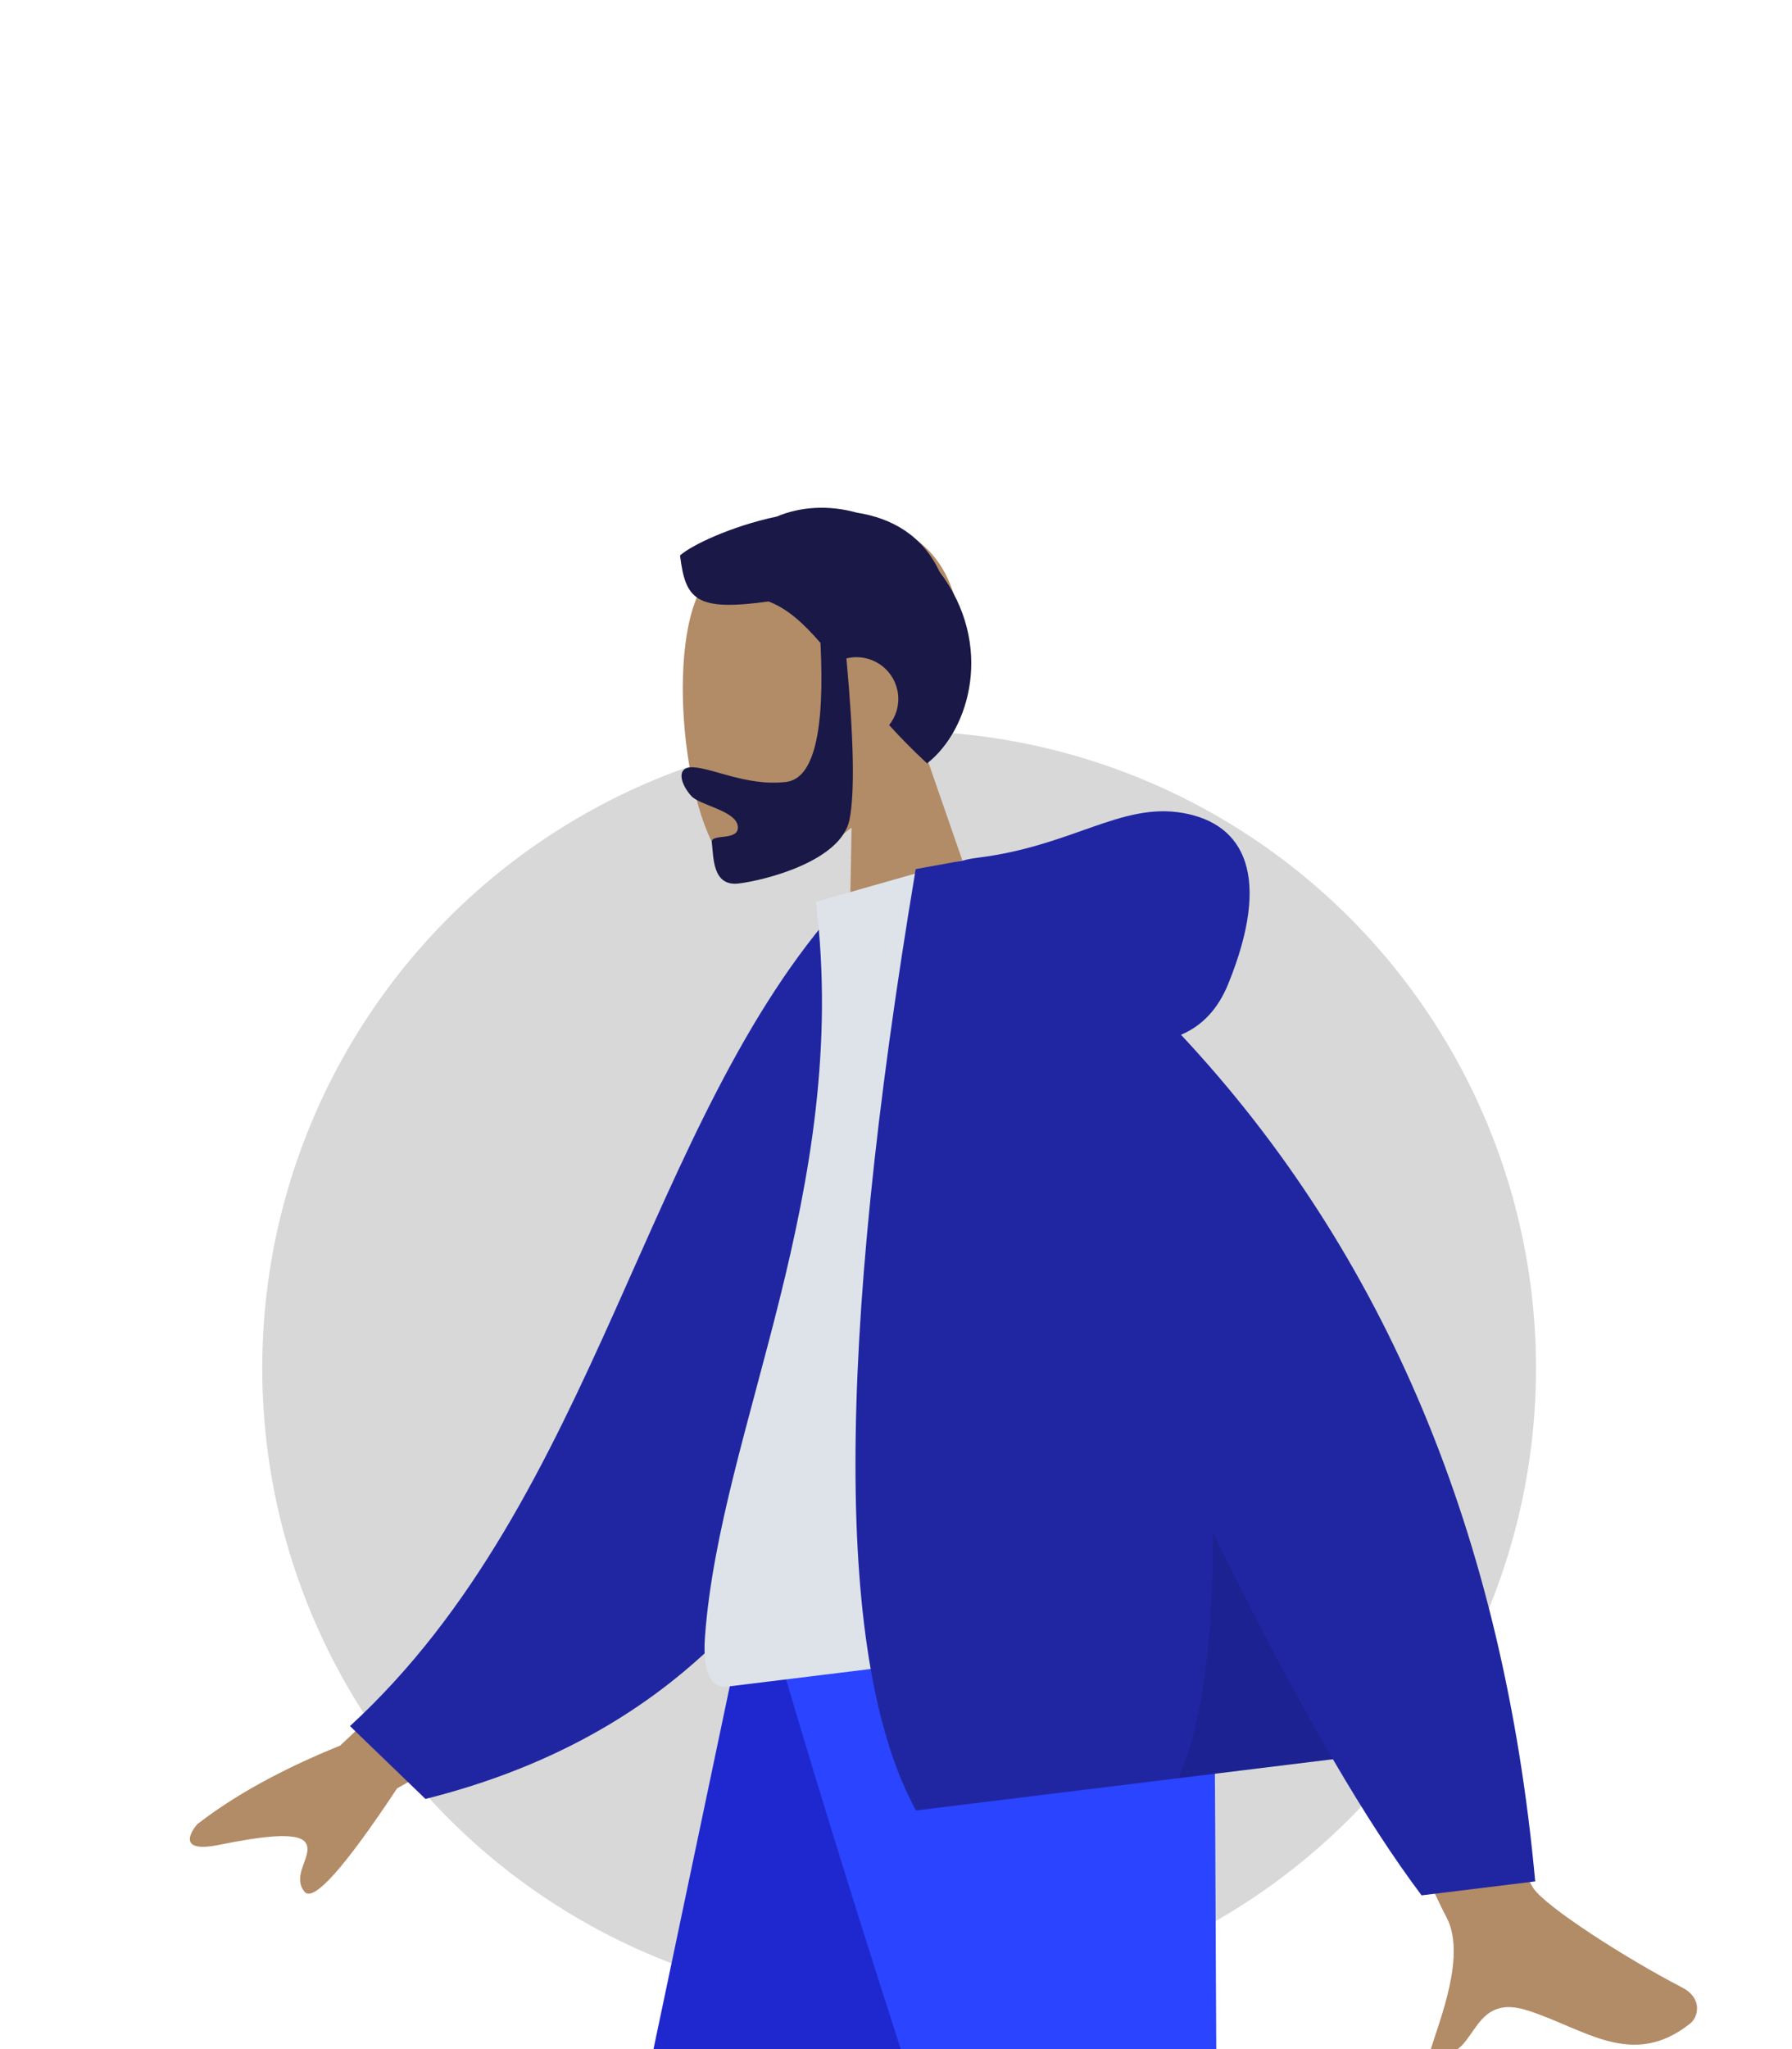 <?xml version="1.0" encoding="UTF-8"?>
<svg width="287px" height="328px" viewBox="0 0 287 328" version="1.1" xmlns="http://www.w3.org/2000/svg" xmlns:xlink="http://www.w3.org/1999/xlink">
    <!-- Generator: Sketch 55.2 (78181) - https://sketchapp.com -->
    <title>Individual</title>
    <desc>Created with Sketch.</desc>
    <g id="Individual" stroke="none" stroke-width="1" fill="none" fill-rule="evenodd">
        <circle id="Oval" fill="#D8D8D8" cx="144" cy="219" r="102"></circle>
        <g id="Humaaan" transform="translate(156.982, 280.5) scale(-1, 1) translate(-156.982, -280.5) translate(-11.018, 39)">
            <g id="Head/Front/Short-Beard" transform="translate(185.036, 66.736) rotate(7) translate(-185.036, -66.736) translate(109.194, 8.924)">
                <g id="Head" stroke-width="1" transform="translate(60.353, 34.577)" fill="#B28B67">
                    <path d="M9.234,38.47 C4.084,32.437 0.599,25.044 1.181,16.759 C2.859,-7.111 36.154,-1.86 42.631,10.188 C49.107,22.235 48.338,52.794 39.967,54.948 C36.629,55.806 29.518,53.703 22.281,49.349 L26.824,81.423 L0,81.423 L9.234,38.47 Z"></path>
                </g>
                <path d="M83.975,53.972 C85.002,68.246 87.718,75.383 92.123,75.383 C98.731,75.383 104.338,71.196 107.238,71.196 C109.352,71.196 108.88,73.836 107.478,75.793 C106.323,77.408 100.693,78.964 100.693,81.468 C100.693,83.971 105.141,82.034 105.141,83.519 C105.141,85.975 105.923,90.593 101.651,90.593 C97.329,90.593 84.935,89.021 82.811,82.618 C81.441,78.486 80.554,69.924 80.153,56.932 C79.89,56.901 79.624,56.885 79.353,56.885 C75.649,56.885 72.647,59.881 72.647,63.577 C72.647,65.453 73.421,67.149 74.667,68.364 C73.116,70.55 71.377,72.833 69.384,75.189 C61.898,70.707 56.343,57.586 63.662,44.982 C65.685,38.807 70.264,35.509 75.673,33.977 C80.054,32.148 84.602,31.942 88.442,33.038 C95.968,33.683 102.688,35.973 104.593,37.333 C104.593,44.444 103.212,46.554 91.42,46.368 C88.522,47.895 86.295,50.525 83.975,53.972 Z" id="Hair" fill="#191847"></path>
            </g>
            <g id="Bottom/Standing/Skinny-Jeans-Walk" transform="translate(0.982, 216)">
                <polygon id="Leg" fill="#1F28CF" points="142.933 0 196.624 141.6 234.258 245.967 255.717 245.967 203.986 1.09231081e-13"></polygon>
                <path d="M129.664,0 C129.08,48.586 129.502,113.999 128.142,117.027 C127.235,119.046 99.038,142.051 43.55,186.041 L54.611,204.787 C120.488,162.445 155.11,138.453 158.478,132.811 C163.53,124.35 188.911,46.481 202.117,0 L129.664,0 Z" id="Leg" fill="#2B44FF"></path>
                <g id="Accessories/Shoe/Flat-Pointy" transform="translate(63.092, 210.351) rotate(50) translate(-63.092, -210.351) translate(29.033, 188.092)" fill="#191847">
                    <path d="M0,45 L1.115,21.375 L24.525,21.375 C35.625,29.25 50.117,35.625 68,40.5 L68,45 L25.639,45 L11.148,42.75 L11.148,45 L0,45 Z" id="Shoe"></path>
                </g>
                <g id="Accessories/Shoe/Flat-Pointy" transform="translate(232.267, 221.481)" fill="#191847">
                    <path d="M0,45 L1.115,21.375 L24.525,21.375 C35.625,29.25 50.117,35.625 68,40.5 L68,45 L25.639,45 L11.148,42.75 L11.148,45 L0,45 Z" id="Shoe"></path>
                </g>
            </g>
            <g id="Body/Hoodie" transform="translate(168.3, 203.017) rotate(7) translate(-168.3, -203.017) translate(25.537, 99.066)">
                <path d="M213.138,102.567 L248.775,128.621 C258.44,131.217 266.515,134.448 273,138.313 C274.532,139.703 276.383,142.517 270.03,142.031 C263.677,141.544 256.973,141.317 256.097,143.474 C255.22,145.632 259.064,148.212 257.293,151.123 C256.111,153.063 250.53,148.197 240.55,136.525 L205.261,121.955 L213.138,102.567 Z M76.313,103.466 L99.659,103.557 C85.244,149.889 77.462,174.472 76.313,177.307 C73.728,183.685 79.198,193.4 81.537,198.62 C73.918,202.015 74.73,189.443 65.119,193.895 C56.346,197.959 49.672,205.322 39.536,199.095 C38.29,198.33 36.924,195.447 40.224,193.195 C48.444,187.583 60.289,177.762 61.89,174.529 C64.072,170.12 68.88,146.433 76.313,103.466 Z" id="Skin" fill="#B28B67"></path>
                <path d="M137.139,10.676 L146.619,8.191 C185.013,35.777 204.841,93.493 251.343,120.918 L241.946,134.84 C165.198,132.123 140.082,61.805 137.139,10.676 Z" id="Coat-Back" fill="#2026A2" transform="translate(194.241, 71.515) rotate(5) translate(-194.241, -71.515) "></path>
                <path d="M100.547,126.802 C139.282,126.802 167.774,126.802 186.025,126.802 C189.93,126.802 189.194,121.187 188.63,118.353 C182.113,85.651 156.676,50.4 156.676,3.849 L132.02,0 C111.627,32.655 104.574,72.861 100.547,126.802 Z" id="Shirt" fill="#DDE3E9"></path>
                <path d="M101.234,32.099 C97.653,31.074 94.817,28.684 92.727,24.928 C83.715,8.738 86.969,-0.175 96.6,-3.105 C106.231,-6.035 114.819,-2.17603713e-14 130.164,-6.66133815e-15 C130.998,-6.21724894e-15 131.763,0.052 132.457,0.156 L140.175,0.595 C162.321,75.32 168.428,125.175 158.498,150.16 L91.22,150.16 C87.234,159.415 83.42,167.201 79.777,173.519 L61.445,173.519 C59.72,117.978 72.983,70.838 101.234,32.099 Z" id="Coat-Front" fill="#2026A2"></path>
                <path d="M105.871,111.783 C107.986,129.409 111.425,142.202 116.188,150.16 L91.22,150.16 C95.87,139.366 100.753,126.573 105.871,111.783 Z" id="Shade" fill-opacity="0.1" fill="#000000"></path>
            </g>
        </g>
        <rect id="Rectangle" x="0" y="315" width="287" height="13"></rect>
    </g>
</svg>